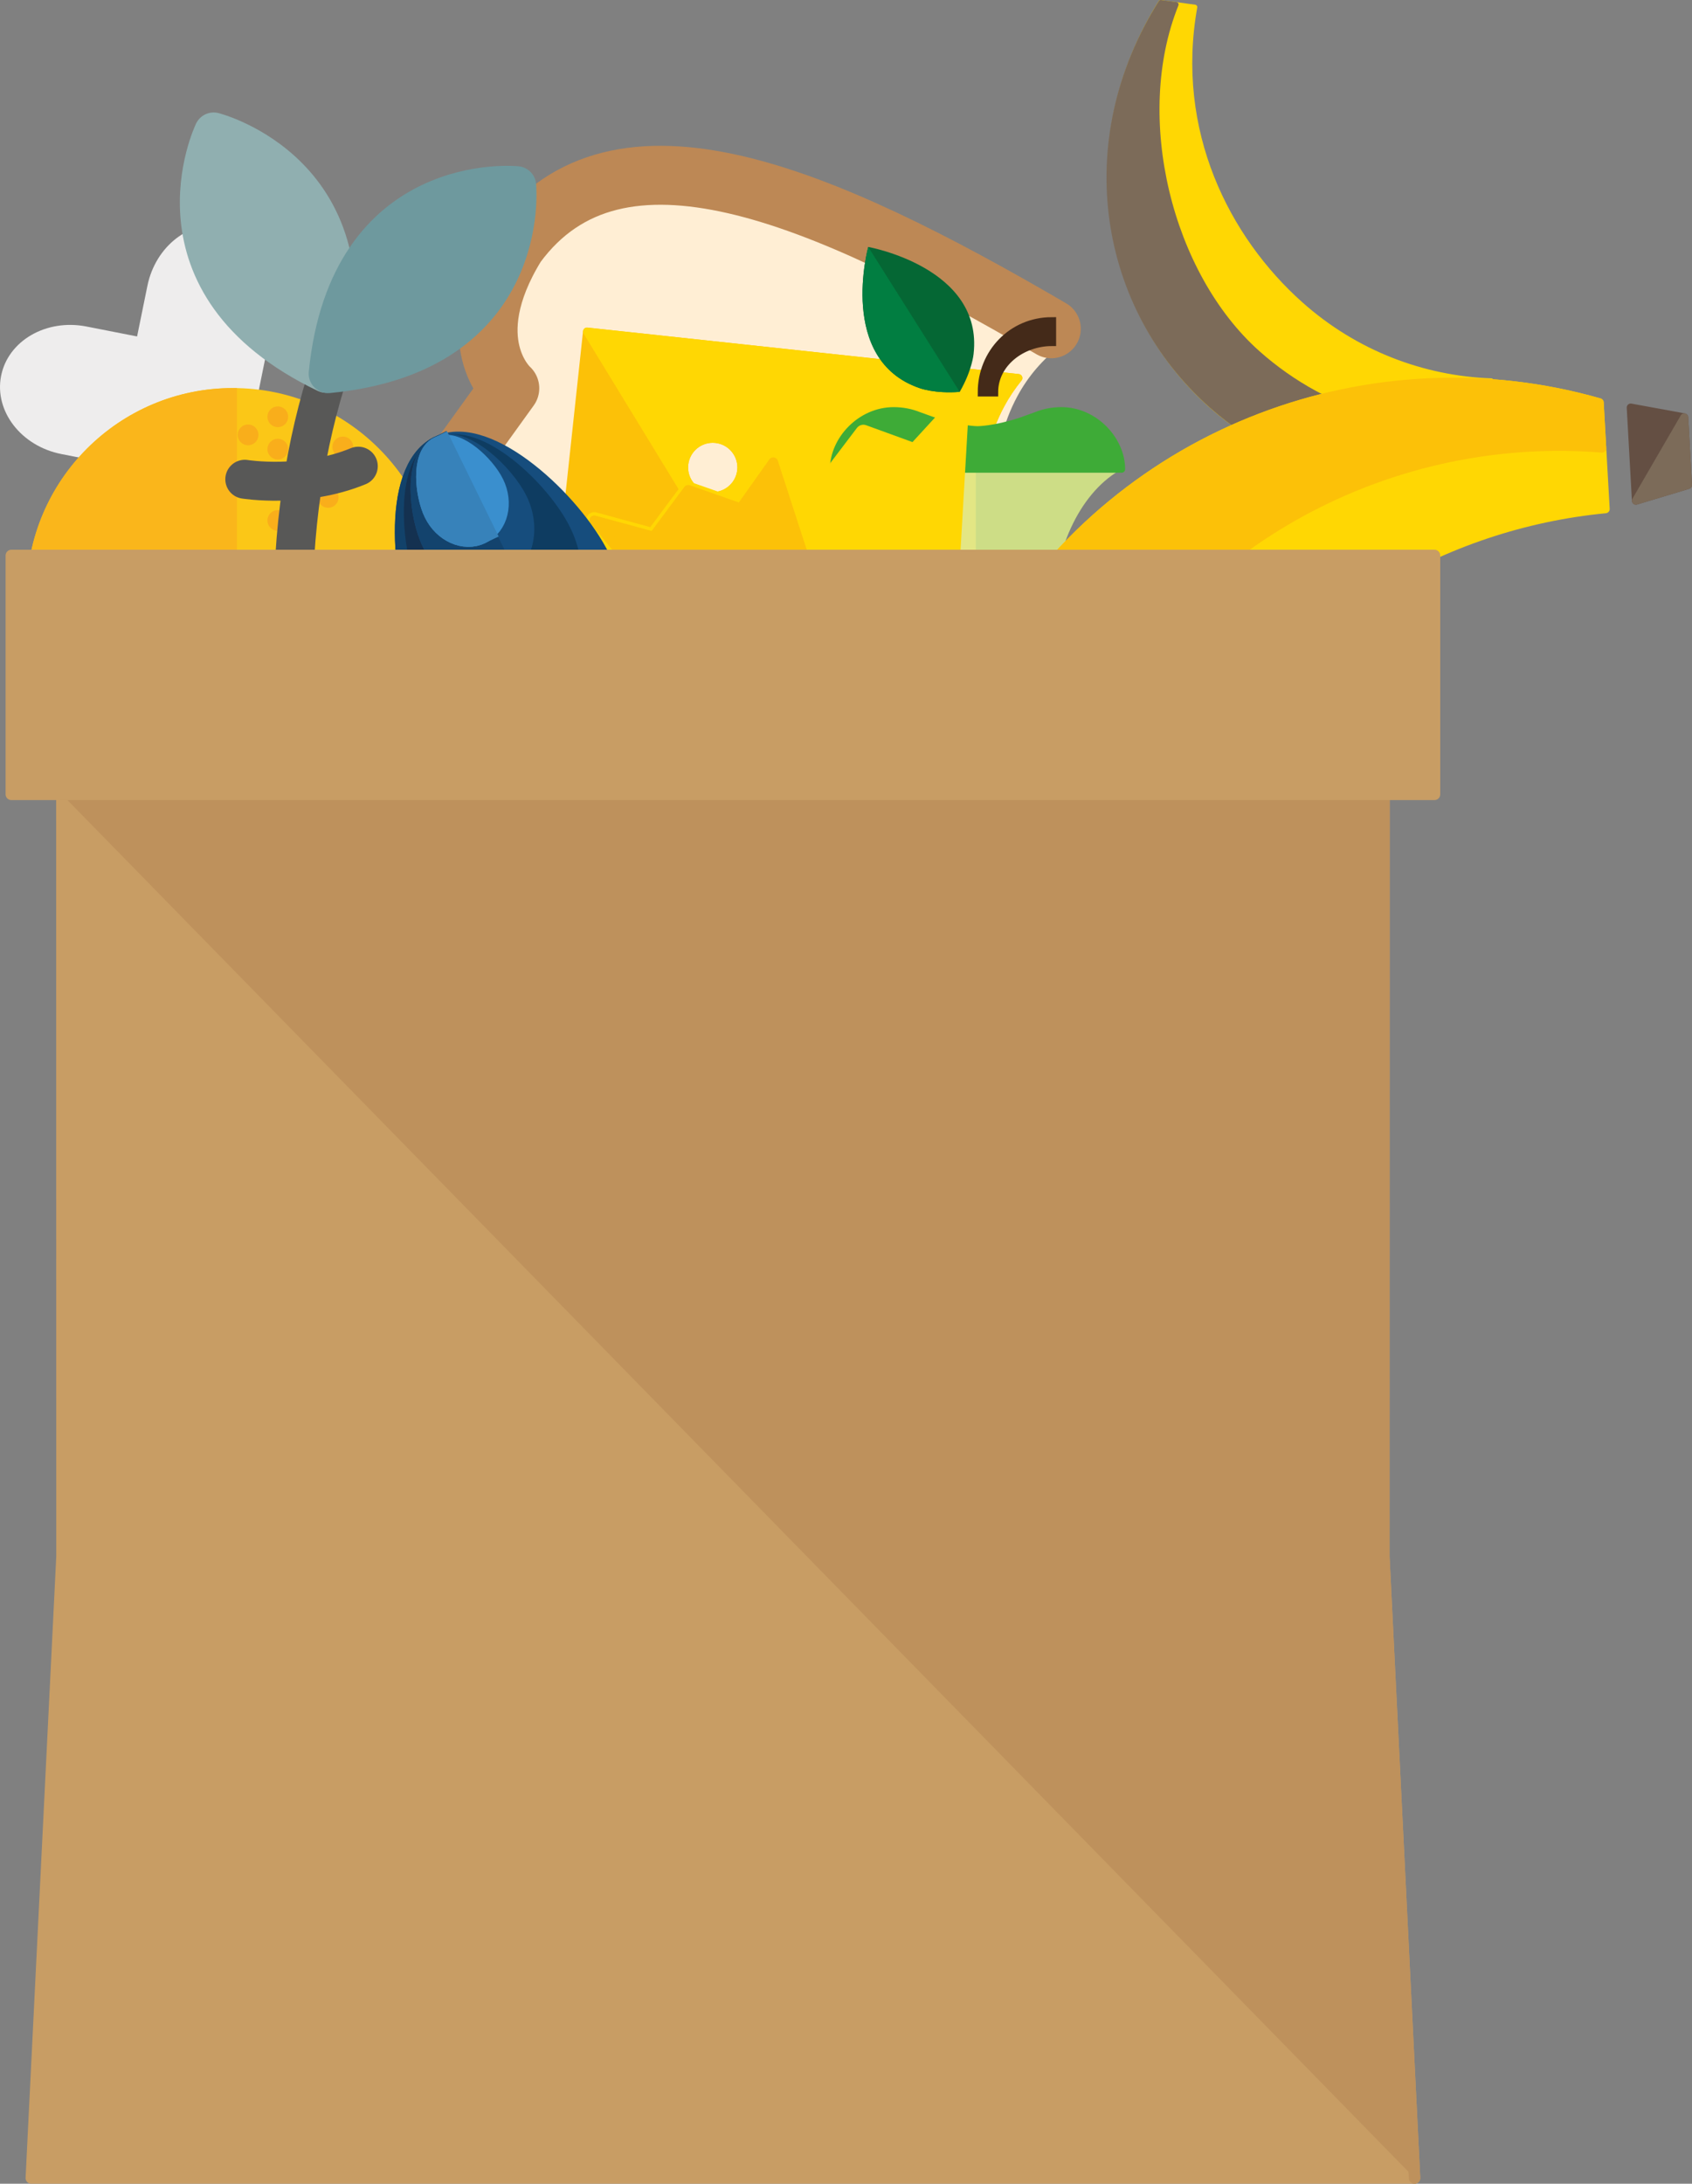 <?xml version="1.0" encoding="utf-8"?>
<!-- Generator: Adobe Illustrator 15.0.2, SVG Export Plug-In . SVG Version: 6.00 Build 0)  -->
<!DOCTYPE svg PUBLIC "-//W3C//DTD SVG 1.1//EN" "http://www.w3.org/Graphics/SVG/1.1/DTD/svg11.dtd">
<svg version="1.1" id="Lager_1" xmlns="http://www.w3.org/2000/svg" xmlns:xlink="http://www.w3.org/1999/xlink" x="0px" y="0px"
	 width="200.963px" height="259.292px" viewBox="0 0 200.963 259.292" enable-background="new 0 0 200.963 259.292"
	 xml:space="preserve">
<rect x="0" y="0" width="200.963" height="259.292" fill="#808080" stroke="none"/>
<g>
	
		<path fill="#FFEED4" stroke="#FFEED4" stroke-width="6" stroke-linecap="round" stroke-linejoin="round" stroke-miterlimit="10" d="
		M73.805,144.273c-0.244-3.884-0.437-7.822,1.543-11.502c3.07-5.707,9.218-12.994,15.075-14.336
		c-2.108-5.627-2.753-8.571,0.316-14.278c4.713-8.761,12.825-15.869,22.073-13.734c-2.967-6.042-1.297-10.451,2.135-16.831
		c1.167-2.17,1.971-3.393,3.687-4.975c-4.345-6.437-4.38-15.666-0.446-22.98c1.513-2.812,3.562-5.147,5.95-6.959
		c-1.509-0.832-3.05-1.67-4.626-2.518c-26.854-14.445-46.385-22.478-57.914-7.551c-6.15,10.388-0.77,16.976-0.77,16.976
		l-43.319,60.103c-2.05,3.809-0.622,8.559,3.188,10.608C20.696,116.295,63.756,136.135,73.805,144.273z"/>
	
		<path fill="#FCC108" stroke="#FCC108" stroke-width="0.946" stroke-linecap="round" stroke-linejoin="round" stroke-miterlimit="10" d="
		M91.931,119.773c-1.981-5.289-1.761-11.37,1.124-16.734c4.429-8.234,13.726-12.166,22.417-10.16
		c-2.788-5.678-2.892-12.57,0.333-18.566c1.097-2.04,2.496-3.81,4.107-5.298c-4.082-6.049-4.758-14.102-1.061-20.976
		c0.611-1.136,1.32-2.184,2.104-3.151l-51.235-5.52l-9.349,86.791l19.245,2.074C82.573,123.824,87.031,120.895,91.931,119.773z
		 M109.308,61.576c3.914,0.422,6.744,3.936,6.323,7.849c-0.422,3.913-3.936,6.744-7.85,6.323c-3.915-0.422-6.744-3.936-6.322-7.849
		C101.88,63.985,105.393,61.154,109.308,61.576z M84.291,58.881c-1.868-0.201-3.218-1.877-3.016-3.743
		c0.201-1.866,1.877-3.216,3.744-3.015c1.866,0.201,3.216,1.877,3.015,3.743C87.832,57.731,86.156,59.082,84.291,58.881z
		 M81.76,82.376c0.313-2.918,2.934-5.029,5.854-4.715c2.918,0.314,5.029,2.936,4.715,5.855c-0.313,2.918-2.935,5.031-5.854,4.716
		C83.555,87.917,81.444,85.295,81.76,82.376z M73.531,109.54c0.469-4.365,4.392-7.524,8.757-7.053
		c4.365,0.469,7.523,4.39,7.054,8.756c-0.471,4.365-4.392,7.524-8.756,7.053C76.219,117.827,73.062,113.906,73.531,109.54z"/>
	
		<path fill="#FFD703" stroke="#FFD703" stroke-width="0.946" stroke-linecap="round" stroke-linejoin="round" stroke-miterlimit="10" d="
		M103.055,93.951c3.868-1.623,8.214-2.042,12.418-1.072c-2.788-5.678-2.893-12.57,0.333-18.566c1.097-2.04,2.496-3.81,4.108-5.298
		c-4.084-6.049-4.759-14.102-1.062-20.976c0.611-1.136,1.32-2.184,2.103-3.151l-51.234-5.52L103.055,93.951z M109.308,61.576
		c3.914,0.422,6.744,3.936,6.323,7.849c-0.422,3.913-3.936,6.744-7.85,6.323c-3.915-0.422-6.744-3.936-6.322-7.849
		C101.88,63.985,105.393,61.154,109.308,61.576z M84.291,58.881c-1.868-0.201-3.218-1.877-3.016-3.743
		c0.201-1.866,1.877-3.216,3.744-3.015c1.866,0.201,3.216,1.877,3.015,3.743C87.832,57.731,86.156,59.082,84.291,58.881z"/>
	<path fill="none" stroke="#BD8855" stroke-width="7" stroke-linecap="round" stroke-linejoin="round" stroke-miterlimit="10" d="
		M124.867,39.04c-27.534-16.085-51.543-26.28-63.548-9.915c-7.055,11.454-0.77,16.978-0.77,16.978l-43.324,60.112
		c-2.049,3.81-0.622,8.559,3.188,10.609c0,0,30.212,12.538,53.808,28.261"/>
	<g>
		<g>
			<path fill="#EEEDED" d="M34.313,78.258l-4.85-7.275l-8.99-13.485l-0.81-1.152L7.287,53.912c-4.775-0.94-7.98-5.093-7.158-9.273
				l0,0c0.82-4.182,5.361-6.808,10.136-5.871l3.496,0.686l2.521,0.496l0.513-2.519l0.712-3.491c0.971-4.767,5.141-7.948,9.316-7.098
				l0,0c4.175,0.848,6.776,5.404,5.808,10.175l-2.515,12.362l0.752,1.19l8.99,13.485l4.85,7.275L34.313,78.258z"/>
		</g>
		<g>
			
				<path fill="none" stroke="#CBCACA" stroke-width="1.973" stroke-linecap="round" stroke-linejoin="round" stroke-miterlimit="10" d="
				M26.822,26.843"/>
		</g>
		<g>
			
				<path fill="#CA9E67" stroke="#CA9E67" stroke-width="1.973" stroke-linecap="round" stroke-linejoin="round" stroke-miterlimit="10" d="
				M79.13,152.832c1.396,2.094,2.333,4.361,2.844,6.682c3.649-0.312,7.132-1.458,10.22-3.518l2.031-1.354
				c12.259-8.173,13.656-27.608,3.121-43.411c-5.269-7.901-12.521-13.398-19.989-15.898c0,0-20.58-5.996-30.132-20.324
				l-10.462,6.975c9.552,14.328,7.171,35.631,7.171,35.631c-0.562,7.855,1.72,16.665,6.988,24.566
				c0.938,1.406,1.94,2.732,2.994,3.982C62.676,141.751,73.551,144.464,79.13,152.832z"/>
		</g>
		<g>
			
				<path fill="#BD8855" stroke="#BD8855" stroke-width="1.973" stroke-linecap="round" stroke-linejoin="round" stroke-miterlimit="10" d="
				M79.13,152.832c1.396,2.094,2.333,4.361,2.844,6.682c3.649-0.312,7.132-1.458,10.22-3.518l-50.2-77.5l-5.23,3.487
				c9.552,14.328,7.171,35.631,7.171,35.631c-0.562,7.855,1.72,16.665,6.988,24.566c0.938,1.405,1.94,2.733,2.994,3.983
				C62.676,141.751,73.551,144.464,79.13,152.832z"/>
		</g>
	</g>
	<circle fill="#FBC717" stroke="#FBC717" stroke-width="0.947" stroke-miterlimit="10" cx="27.674" cy="70.585" r="24.035"/>
	<path fill="#FAB61B" stroke="#FAB61B" stroke-width="0.947" stroke-miterlimit="10" d="M27.674,94.62
		c-13.274,0-24.035-10.761-24.035-24.035S14.399,46.55,27.674,46.55V94.62z"/>
	<circle fill="#F9AE1B" stroke="#F9AE1B" stroke-width="1.036" stroke-miterlimit="10" cx="32.995" cy="49.487" r="0.716"/>
	<circle fill="#F9AE1B" stroke="#F9AE1B" stroke-width="1.036" stroke-miterlimit="10" cx="36.383" cy="50.92" r="0.716"/>
	<circle fill="#F9AE1B" stroke="#F9AE1B" stroke-width="1.036" stroke-miterlimit="10" cx="32.995" cy="53.33" r="0.716"/>
	<circle fill="#F9AE1B" stroke="#F9AE1B" stroke-width="1.036" stroke-miterlimit="10" cx="29.464" cy="51.636" r="0.716"/>
	<circle fill="#F9AE1B" stroke="#F9AE1B" stroke-width="1.036" stroke-miterlimit="10" cx="37.815" cy="54.982" r="0.716"/>
	<circle fill="#F9AE1B" stroke="#F9AE1B" stroke-width="1.036" stroke-miterlimit="10" cx="38.976" cy="59.061" r="0.716"/>
	<circle fill="#F9AE1B" stroke="#F9AE1B" stroke-width="1.036" stroke-miterlimit="10" cx="30.549" cy="57.628" r="0.716"/>
	<circle fill="#F9AE1B" stroke="#F9AE1B" stroke-width="1.036" stroke-miterlimit="10" cx="32.996" cy="61.798" r="0.716"/>
	<circle fill="#F9AE1B" stroke="#F9AE1B" stroke-width="1.036" stroke-miterlimit="10" cx="34.429" cy="57.628" r="0.716"/>
	<circle fill="#F9AE1B" stroke="#F9AE1B" stroke-width="1.036" stroke-miterlimit="10" cx="40.717" cy="53.069" r="0.716"/>
	<g>
		<g>
			<path fill="#E3E684" d="M132.95,91.496c-4.675-2.722-8.002-9.716-8.002-17.912c0-8.163,3.3-15.132,7.946-17.878h-16.999H98.896
				c4.645,2.746,7.946,9.715,7.946,17.878c0,8.196-3.328,15.19-8.003,17.912H132.95z"/>
		</g>
	</g>
	<g>
		<g>
			<path fill="#3CA036" d="M116.228,46.737"/>
		</g>
	</g>
	<g>
		<g>
			<path fill="#CDDD86" d="M115.895,91.226h17.056c-4.675-2.722-8.002-9.445-8.002-17.642c0-8.163,3.3-14.941,7.946-17.687h-16.999
				v34.734L115.895,91.226L115.895,91.226z"/>
		</g>
	</g>
	<g>
		<g>
			<path fill="#442A19" stroke="#442A19" stroke-miterlimit="10" d="M116.628,46.579c0-4.644,3.589-8.421,8.309-8.421v2.433
				c-3.571,0-6.884,2.495-6.884,5.988H116.628z"/>
		</g>
	</g>
	<g>
		<g>
			<g>
				<g>
					<path fill="#056734" d="M113.989,46.53c1.491-2.592,1.646-4.499,1.646-4.499c1.177-10.268-12.514-12.709-12.514-12.709
						s-3.68,13.411,6.098,16.761C109.22,46.083,111.008,46.763,113.989,46.53z"/>
				</g>
			</g>
		</g>
		<g>
			<g>
				<g>
					<path fill="#017E41" d="M103.121,29.322c0,0-3.68,13.411,6.098,16.761c0,0,1.788,0.68,4.77,0.447"/>
				</g>
			</g>
		</g>
	</g>
	<g>
		<g>
			<g>
				<ellipse fill="#442A19" stroke="#442A19" stroke-miterlimit="10" cx="112.816" cy="73.495" rx="0.874" ry="1.992"/>
			</g>
		</g>
		<g>
			<g>
				<ellipse fill="#442A19" stroke="#442A19" stroke-miterlimit="10" cx="119.316" cy="73.495" rx="0.874" ry="1.992"/>
			</g>
		</g>
	</g>
	<g>
		<g>
			
				<path fill="#3EAB37" stroke="#3EAB37" stroke-width="0.853" stroke-linecap="round" stroke-linejoin="round" stroke-miterlimit="10" d="
				M133.209,55.706c0-3.473-3.201-6.938-7.151-6.938c-1.071,0-2.088,0.207-3.001,0.579l-1.854,0.667
				c-3.122,1.016-5.086,1.016-5.086,1.016h-0.026c0,0-1.965,0-5.087-1.016l-1.854-0.667c-0.913-0.372-1.929-0.579-3.002-0.579
				c-3.95,0-7.152,3.465-7.152,6.938H133.209z"/>
		</g>
	</g>
	<g>
		<g>
			
				<path fill="#3EAB37" stroke="#3EAB37" stroke-width="0.852" stroke-linecap="round" stroke-linejoin="round" stroke-miterlimit="10" d="
				M133.17,91.496c0,3.468-3.198,9.097-7.144,9.097c0,0-1.867-0.021-4.851-0.919c-2.562-0.773-4.971-0.753-5.08-0.753h-0.186
				c-0.108,0-2.517-0.02-5.08,0.753c-2.982,0.898-4.849,0.919-4.849,0.919c-3.945,0-7.145-5.629-7.145-9.097H133.17z"/>
		</g>
	</g>
	<g>
		
			<path fill="none" stroke="#585857" stroke-width="4.625" stroke-linecap="round" stroke-linejoin="round" stroke-miterlimit="10" d="
			M18.366,108.565c0,0,23.632,0.518,43.413-12.42"/>
	</g>
	<g>
		
			<path fill="none" stroke="#585857" stroke-width="4.625" stroke-linecap="round" stroke-linejoin="round" stroke-miterlimit="10" d="
			M18.041,90.984c0,0,19.041,0.994,35.785-8.127"/>
	</g>
	<g>
		
			<path fill="none" stroke="#585857" stroke-width="4.625" stroke-linecap="round" stroke-linejoin="round" stroke-miterlimit="10" d="
			M21.357,73.974c0,0,13.975,1.291,26.557-4.928"/>
	</g>
	<g>
		
			<path fill="none" stroke="#585857" stroke-width="4.625" stroke-linecap="round" stroke-linejoin="round" stroke-miterlimit="10" d="
			M29.073,56.906c0,0,6.96,1.13,13.482-1.553"/>
	</g>
	<g>
		
			<path fill="none" stroke="#585857" stroke-width="4.625" stroke-linecap="round" stroke-linejoin="round" stroke-miterlimit="10" d="
			M56.519,126.57c-12.741-8.944-21.687-29.952-21.687-54.441c0-11.04,1.818-21.373,4.983-30.211"/>
	</g>
	<g>
		
			<path fill="#90AFB0" stroke="#90AFB0" stroke-width="4.625" stroke-linecap="round" stroke-linejoin="round" stroke-miterlimit="10" d="
			M19.873,124.446c0,0,12.368,25.863,38.536,25.099c20.969-15.678,14.566-43.623,14.566-43.623
			C49.246,123.278,19.873,124.446,19.873,124.446z"/>
	</g>
	<g>
		
			<circle fill="#FFFFFF" stroke="#FFFFFF" stroke-width="4.625" stroke-linecap="round" stroke-linejoin="round" stroke-miterlimit="10" cx="43.336" cy="134.901" r="5.106"/>
	</g>
	<g>
		<circle fill="#010202" cx="43.336" cy="134.901" r="2.271"/>
	</g>
	<g>
		
			<path fill="#90AFB0" stroke="#90AFB0" stroke-width="4.625" stroke-linecap="round" stroke-linejoin="round" stroke-miterlimit="10" d="
			M38.733,44.325c6.101-23.717-13.358-28.658-13.358-28.658S16.646,33.747,38.733,44.325z"/>
	</g>
	<g>
		
			<path fill="#6E999E" stroke="#6E999E" stroke-width="4.625" stroke-linecap="round" stroke-linejoin="round" stroke-miterlimit="10" d="
			M38.976,44.367c2.422-24.369,22.394-22.322,22.394-22.322S63.353,42.024,38.976,44.367z"/>
	</g>
	<g>
		
			<path fill="#6E999E" stroke="#6E999E" stroke-width="4.625" stroke-linecap="round" stroke-linejoin="round" stroke-miterlimit="10" d="
			M48.442,118.514c7.927-2.747,16.549-6.753,24.533-12.593c0,0,6.262,27.333-13.884,43.102L48.442,118.514z"/>
	</g>
	<g>
		
			<polygon fill="#FFD703" stroke="#FFD703" stroke-width="1.926" stroke-linecap="round" stroke-linejoin="round" stroke-miterlimit="10" points="
			112.076,83.347 134.735,111.036 126.77,109.416 123.131,114.803 116.427,112.775 112.431,118.277 106.082,116.133 
			102.324,121.558 95.739,119.491 91.164,125.182 93.236,89.463 70.578,61.774 77.623,63.692 81.738,58.151 87.967,60.334 
			91.844,54.87 98.311,56.976 102.545,51.396 108.653,53.618 114.148,47.628 		"/>
		
			<polygon fill="#FCC108" stroke="#FCC108" stroke-width="1.132" stroke-linecap="round" stroke-linejoin="round" stroke-miterlimit="10" points="
			112.431,118.277 106.082,116.133 102.324,121.558 95.739,119.491 91.164,125.182 93.236,89.463 70.578,61.774 77.623,63.692 
			81.738,58.151 87.967,60.334 91.844,54.87 		"/>
	</g>
	<g>
		<g>
			<path fill="#164D7D" stroke="#164D7D" stroke-width="3.407" stroke-miterlimit="10" d="M70.806,66.473
				c3.18,6.487,1.395,13.884-3.988,16.523s-12.325-0.48-15.505-6.966c-3.18-6.486-4.379-19.973,1.004-22.612
				C57.698,50.779,67.625,59.987,70.806,66.473z"/>
		</g>
		<g>
			<path fill="#12426A" stroke="#12426A" stroke-width="3.407" stroke-miterlimit="10" d="M52.315,53.418
				c-5.383,2.639-4.184,16.125-1.004,22.612c3.18,6.487,10.122,9.605,15.505,6.966L52.317,53.479"/>
		</g>
		<g>
			<path fill="#0E3C61" stroke="#0E3C61" stroke-width="3.042" stroke-miterlimit="10" d="M66.375,63.346
				c2.418,4.933,1.062,10.558-3.032,12.565c-4.093,2.007-9.372-0.365-11.79-5.297c-2.418-4.932-3.33-15.188,0.763-17.194
				C56.409,51.412,63.957,58.413,66.375,63.346z"/>
		</g>
		<g>
			<path fill="#143150" stroke="#143150" stroke-width="3.042" stroke-miterlimit="10" d="M52.315,53.418
				c-4.093,2.007-3.181,12.262-0.763,17.194c2.418,4.933,7.697,7.304,11.79,5.297l-11.025-22.43"/>
		</g>
		<g>
			<path fill="#164D7D" stroke="#164D7D" stroke-width="3.407" stroke-miterlimit="10" d="M61.008,59.653
				c1.509,3.078,0.662,6.588-1.894,7.841c-2.554,1.252-5.848-0.228-7.356-3.306c-1.51-3.078-2.078-9.478,0.476-10.73
				C54.789,52.206,59.498,56.575,61.008,59.653z"/>
		</g>
		<g>
			<path fill="#13436D" stroke="#13436D" stroke-width="3.407" stroke-miterlimit="10" d="M52.234,53.458
				c-2.554,1.252-1.984,7.652-0.476,10.73s4.803,4.558,7.356,3.306L52.234,53.458z"/>
		</g>
		<g>
			<path fill="#3A8FCE" stroke="#3A8FCE" stroke-width="3.407" stroke-miterlimit="10" d="M58.224,57.65
				c1.016,2.072,0.444,4.435-1.274,5.278c-1.719,0.843-3.937-0.153-4.952-2.225c-1.016-2.072-1.398-6.379,0.321-7.222
				C54.039,52.638,57.207,55.578,58.224,57.65z"/>
		</g>
		<g>
			<path fill="#3782BA" stroke="#3782BA" stroke-width="3.407" stroke-miterlimit="10" d="M52.318,53.48
				c-1.719,0.843-1.336,5.151-0.321,7.222c1.017,2.072,3.233,3.068,4.952,2.225L52.318,53.48z"/>
		</g>
	</g>
	<g>
		
			<path fill="#FFD703" stroke="#FFD703" stroke-width="0.566" stroke-linecap="round" stroke-linejoin="round" stroke-miterlimit="10" d="
			M180.588,54.898c-12.139,4.62-26.369,2.49-36.746-6.736c-12.379-11.005-16.703-30.608-5.985-47.879l4.063,0.56
			c-2.629,14.725,3.808,27.471,12.61,35.296c6.505,5.784,14.523,8.779,22.593,9.072L180.588,54.898z"/>
	</g>
	<g>
		
			<path fill="#7C6B59" stroke="#7C6B59" stroke-width="0.566" stroke-linecap="round" stroke-linejoin="round" stroke-miterlimit="10" d="
			M180.588,54.901c-12.137,4.615-26.36,2.483-36.736-6.739c-13.025-11.582-16.438-31.231-5.985-47.879l1.836,0.252
			c-5.384,13.36-0.805,32.039,9.703,41.382c8.403,7.47,19.331,10.287,29.629,8.636L180.588,54.901z"/>
	</g>
	<g>
		<path fill="#FCC108" stroke="#FCC108" stroke-linecap="round" stroke-linejoin="round" stroke-miterlimit="10" d="
			M134.455,115.995"/>
	</g>
	<g>
		<g>
			
				<polygon fill="#644F43" stroke="#644F43" stroke-width="0.95" stroke-linecap="round" stroke-linejoin="round" stroke-miterlimit="10" points="
				194.301,59.451 193.686,48.391 200.043,49.555 200.488,57.589 			"/>
		</g>
		<g>
			
				<polygon fill="#7C6B59" stroke="#7C6B59" stroke-width="0.95" stroke-linecap="round" stroke-linejoin="round" stroke-miterlimit="10" points="
				194.301,59.451 200.488,57.589 200.043,49.555 			"/>
		</g>
	</g>
	<g>
		<path fill="#FFD703" stroke="#FFD703" stroke-linecap="round" stroke-linejoin="round" stroke-miterlimit="10" d="M139.38,156.796
			c-12.048-23.527-7.749-48.386,3.085-66.154c10.834-17.77,28.986-28.341,48.222-30.2l-0.715-12.65
			c-26.834-7.685-56.541,3.068-71.775,28.052c-15.235,24.986-12.425,60.343,14.605,83.995L139.38,156.796z"/>
	</g>
	<g>
		<path fill="#FCC108" stroke="#FCC108" stroke-linecap="round" stroke-linejoin="round" stroke-miterlimit="10" d="
			M132.802,159.839c-26.257-22.734-30.642-57.697-14.605-83.994c15.233-24.984,44.941-35.738,71.775-28.052l0.306,5.451
			c-23.18-1.875-46.54,9.079-59.473,30.289c-12.934,21.211-11.027,55.138,4.97,74.931L132.802,159.839z"/>
	</g>
	<g>
		<circle fill="#644F43" cx="116.321" cy="91.584" r="0.694"/>
	</g>
	<g>
		<circle fill="#644F43" cx="114.052" cy="94.346" r="0.694"/>
	</g>
	<g>
		<circle fill="#644F43" cx="111.481" cy="96.544" r="0.694"/>
	</g>
	<g>
		<circle fill="#644F43" cx="113.349" cy="97.937" r="0.694"/>
	</g>
	<g>
		<circle fill="#644F43" cx="110.776" cy="100.899" r="0.694"/>
	</g>
	<g>
		<circle fill="#644F43" cx="112.644" cy="102.497" r="0.694"/>
	</g>
	<g>
		<circle fill="#644F43" cx="114.062" cy="89.697" r="0.694"/>
	</g>
	<g>
		<circle fill="#644F43" cx="116.551" cy="86.37" r="0.694"/>
	</g>
	
		<polygon fill="#C89D64" stroke="#C89D64" stroke-width="1.35" stroke-linecap="round" stroke-linejoin="round" stroke-miterlimit="10" points="
		168.012,258.617 164.368,184.824 164.385,71.585 85.863,71.585 7.342,71.585 7.357,184.824 3.714,258.617 	"/>
	
		<polyline fill="#BE915C" stroke="#BE915C" stroke-width="1.35" stroke-linecap="round" stroke-linejoin="round" stroke-miterlimit="10" points="
		168.012,258.617 164.368,184.824 164.385,94.316 85.863,94.316 7.342,94.316 	"/>
	
		<rect x="1.351" y="65.958" fill="#C89D64" stroke="#C89D64" stroke-width="1.37" stroke-linecap="round" stroke-linejoin="round" stroke-miterlimit="10" width="169.024" height="28.358"/>
</g>
</svg>
